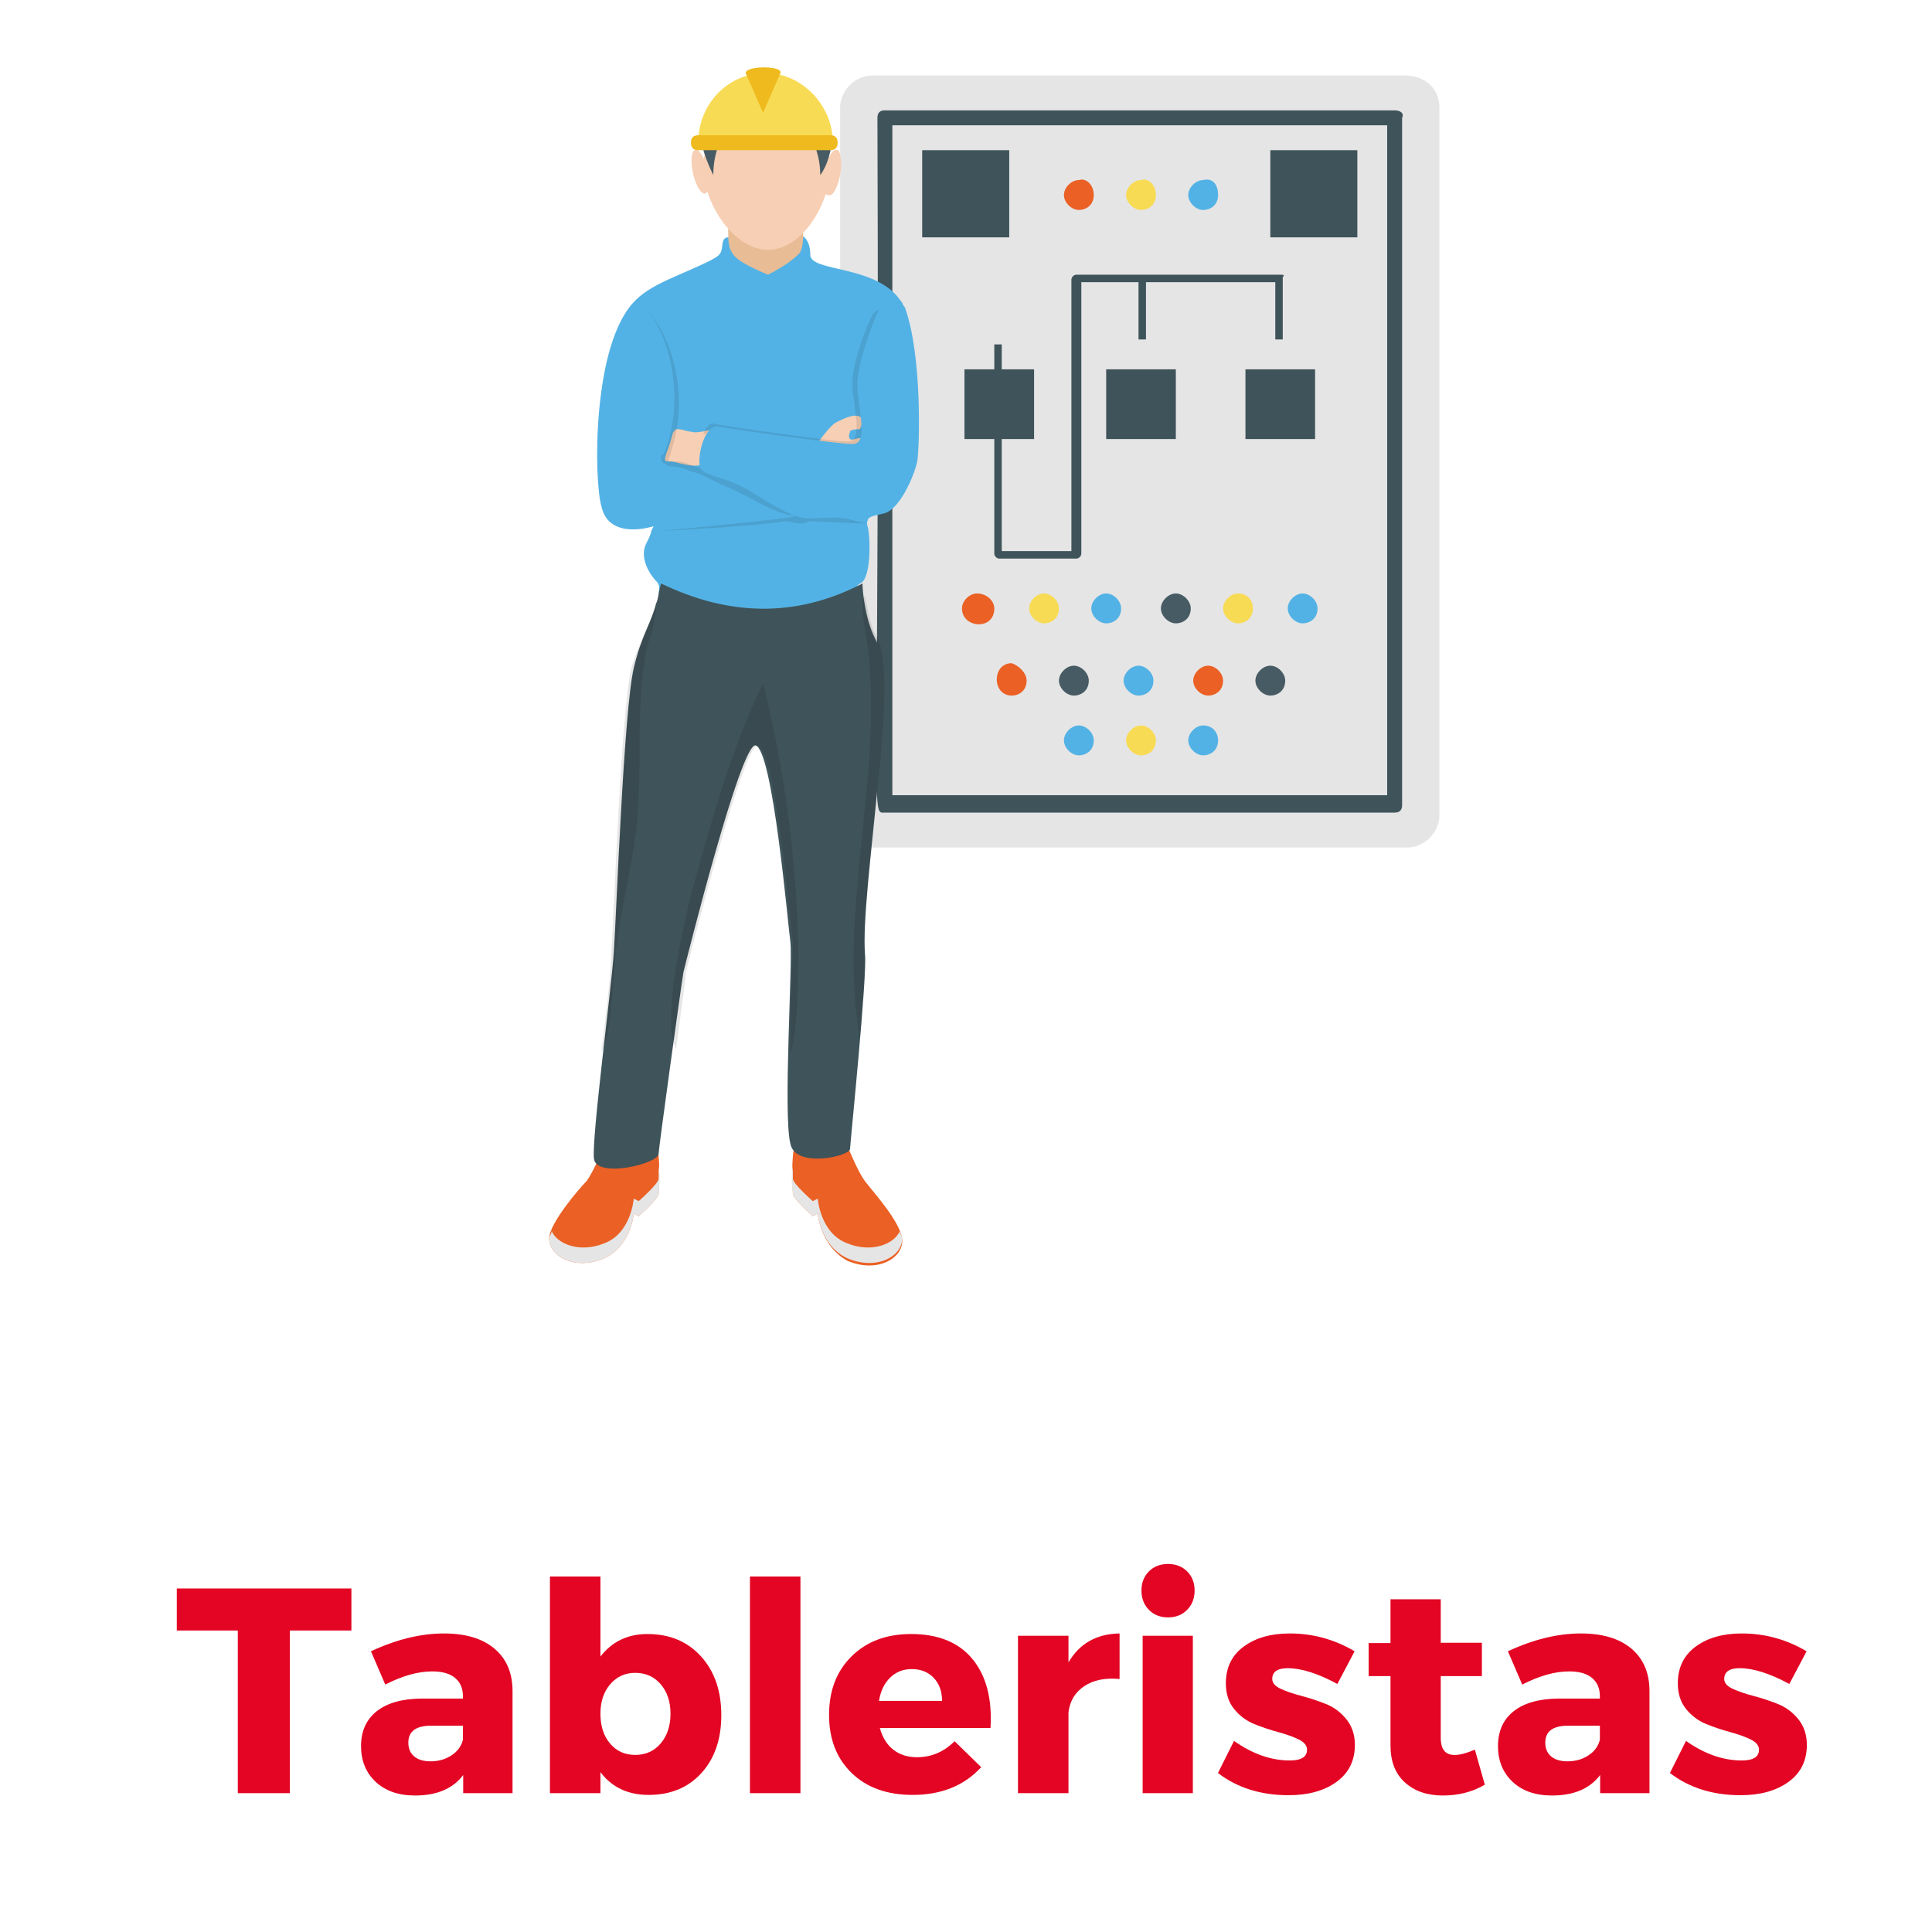 <svg xmlns="http://www.w3.org/2000/svg" xmlns:xlink="http://www.w3.org/1999/xlink" width="1080" zoomAndPan="magnify" viewBox="0 0 810 810" height="1080" preserveAspectRatio="xMidYMid meet" version="1.0"><defs><g/><clipPath id="e1f26438e2"><path d="M 352 31 L 603.477 31 L 603.477 356 L 352 356 Z M 352 31 " clip-rule="nonzero"/></clipPath><clipPath id="7e522783cb"><path d="M 230.25 477 L 277 477 L 277 530 L 230.25 530 Z M 230.25 477 " clip-rule="nonzero"/></clipPath><clipPath id="706c76eefb"><path d="M 230.25 488 L 277 488 L 277 530 L 230.25 530 Z M 230.25 488 " clip-rule="nonzero"/></clipPath></defs><g clip-path="url(#e1f26438e2)"><path fill="#e5e5e5" d="M 603.477 45.215 L 603.477 341.738 C 603.477 349.047 597.223 355.312 589.926 355.312 L 365.781 355.312 C 358.484 355.312 352.227 349.047 352.227 341.738 L 352.227 45.215 C 352.227 37.906 358.484 31.641 365.781 31.641 L 588.883 31.641 C 597.223 31.641 603.477 36.859 603.477 45.215 Z M 603.477 45.215 " fill-opacity="1" fill-rule="nonzero"/></g><path fill="#3f535a" d="M 584.711 46.258 L 370.992 46.258 C 368.906 46.258 367.867 47.301 367.867 49.391 C 368.906 349.047 364.738 340.695 370.992 340.695 L 584.711 340.695 C 586.797 340.695 587.84 339.648 587.84 337.562 L 587.84 49.391 C 588.883 47.301 586.797 46.258 584.711 46.258 Z M 581.586 333.387 L 374.121 333.387 L 374.121 52.523 L 581.586 52.523 Z M 581.586 333.387 " fill-opacity="1" fill-rule="nonzero"/><path fill="#3f535a" d="M 386.633 62.965 L 423.121 62.965 L 423.121 99.508 L 386.633 99.508 Z M 386.633 62.965 " fill-opacity="1" fill-rule="nonzero"/><path fill="#3f535a" d="M 532.586 62.965 L 569.074 62.965 L 569.074 99.508 L 532.586 99.508 Z M 532.586 62.965 " fill-opacity="1" fill-rule="nonzero"/><path fill="#3f535a" d="M 404.355 154.844 L 433.547 154.844 L 433.547 184.078 L 404.355 184.078 Z M 404.355 154.844 " fill-opacity="1" fill-rule="nonzero"/><path fill="#3f535a" d="M 463.777 154.844 L 492.969 154.844 L 492.969 184.078 L 463.777 184.078 Z M 463.777 154.844 " fill-opacity="1" fill-rule="nonzero"/><path fill="#3f535a" d="M 522.16 154.844 L 551.352 154.844 L 551.352 184.078 L 522.16 184.078 Z M 522.16 154.844 " fill-opacity="1" fill-rule="nonzero"/><path fill="#eb6024" d="M 458.566 81.758 C 458.566 85.934 455.438 88.023 452.312 88.023 C 449.184 88.023 446.055 84.891 446.055 81.758 C 446.055 78.625 449.184 75.492 452.312 75.492 C 455.438 74.449 458.566 77.582 458.566 81.758 Z M 458.566 81.758 " fill-opacity="1" fill-rule="nonzero"/><path fill="#f8db54" d="M 484.629 81.758 C 484.629 85.934 481.5 88.023 478.375 88.023 C 475.246 88.023 472.117 84.891 472.117 81.758 C 472.117 78.625 475.246 75.492 478.375 75.492 C 481.5 74.449 484.629 77.582 484.629 81.758 Z M 484.629 81.758 " fill-opacity="1" fill-rule="nonzero"/><path fill="#53b2e5" d="M 510.691 81.758 C 510.691 85.934 507.566 88.023 504.438 88.023 C 501.309 88.023 498.184 84.891 498.184 81.758 C 498.184 78.625 501.309 75.492 504.438 75.492 C 508.609 74.449 510.691 77.582 510.691 81.758 Z M 510.691 81.758 " fill-opacity="1" fill-rule="nonzero"/><path fill="#eb6024" d="M 416.863 255.078 C 416.863 264.477 403.312 263.43 403.312 255.078 C 403.312 251.945 406.438 248.812 409.566 248.812 C 413.738 248.812 416.863 251.945 416.863 255.078 Z M 416.863 255.078 " fill-opacity="1" fill-rule="nonzero"/><path fill="#f8db54" d="M 443.969 255.078 C 443.969 259.254 440.844 261.344 437.715 261.344 C 434.586 261.344 431.461 258.211 431.461 255.078 C 431.461 251.945 434.586 248.812 437.715 248.812 C 440.844 248.812 443.969 251.945 443.969 255.078 Z M 443.969 255.078 " fill-opacity="1" fill-rule="nonzero"/><path fill="#53b2e5" d="M 470.035 255.078 C 470.035 259.254 466.906 261.344 463.777 261.344 C 460.652 261.344 457.523 258.211 457.523 255.078 C 457.523 251.945 460.652 248.812 463.777 248.812 C 466.906 248.812 470.035 251.945 470.035 255.078 Z M 470.035 255.078 " fill-opacity="1" fill-rule="nonzero"/><path fill="#475b64" d="M 499.227 255.078 C 499.227 259.254 496.098 261.344 492.969 261.344 C 489.844 261.344 486.715 258.211 486.715 255.078 C 486.715 251.945 489.844 248.812 492.969 248.812 C 496.098 248.812 499.227 251.945 499.227 255.078 Z M 499.227 255.078 " fill-opacity="1" fill-rule="nonzero"/><path fill="#f8db54" d="M 525.289 255.078 C 525.289 259.254 522.16 261.344 519.031 261.344 C 515.906 261.344 512.777 258.211 512.777 255.078 C 512.777 251.945 515.906 248.812 519.031 248.812 C 523.203 248.812 525.289 251.945 525.289 255.078 Z M 525.289 255.078 " fill-opacity="1" fill-rule="nonzero"/><path fill="#53b2e5" d="M 552.395 255.078 C 552.395 259.254 549.266 261.344 546.137 261.344 C 543.012 261.344 539.883 258.211 539.883 255.078 C 539.883 251.945 543.012 248.812 546.137 248.812 C 549.266 248.812 552.395 251.945 552.395 255.078 Z M 552.395 255.078 " fill-opacity="1" fill-rule="nonzero"/><path fill="#eb6024" d="M 430.418 285.355 C 430.418 289.531 427.289 291.621 424.164 291.621 C 415.82 291.621 415.82 278.047 424.164 278.047 C 427.289 279.094 430.418 282.223 430.418 285.355 Z M 430.418 285.355 " fill-opacity="1" fill-rule="nonzero"/><path fill="#475b64" d="M 456.48 285.355 C 456.48 289.531 453.352 291.621 450.227 291.621 C 447.098 291.621 443.969 288.488 443.969 285.355 C 443.969 282.223 447.098 279.094 450.227 279.094 C 453.352 279.094 456.48 282.223 456.48 285.355 Z M 456.48 285.355 " fill-opacity="1" fill-rule="nonzero"/><path fill="#53b2e5" d="M 483.586 285.355 C 483.586 289.531 480.461 291.621 477.332 291.621 C 474.203 291.621 471.078 288.488 471.078 285.355 C 471.078 282.223 474.203 279.094 477.332 279.094 C 480.461 279.094 483.586 282.223 483.586 285.355 Z M 483.586 285.355 " fill-opacity="1" fill-rule="nonzero"/><path fill="#eb6024" d="M 512.777 285.355 C 512.777 289.531 509.648 291.621 506.523 291.621 C 503.395 291.621 500.266 288.488 500.266 285.355 C 500.266 282.223 503.395 279.094 506.523 279.094 C 509.648 279.094 512.777 282.223 512.777 285.355 Z M 512.777 285.355 " fill-opacity="1" fill-rule="nonzero"/><path fill="#475b64" d="M 538.84 285.355 C 538.84 289.531 535.715 291.621 532.586 291.621 C 529.457 291.621 526.332 288.488 526.332 285.355 C 526.332 282.223 529.457 279.094 532.586 279.094 C 535.715 279.094 538.84 282.223 538.84 285.355 Z M 538.84 285.355 " fill-opacity="1" fill-rule="nonzero"/><path fill="#53b2e5" d="M 458.566 310.414 C 458.566 314.59 455.438 316.68 452.312 316.68 C 449.184 316.68 446.055 313.547 446.055 310.414 C 446.055 307.281 449.184 304.152 452.312 304.152 C 455.438 304.152 458.566 307.281 458.566 310.414 Z M 458.566 310.414 " fill-opacity="1" fill-rule="nonzero"/><path fill="#f8db54" d="M 484.629 310.414 C 484.629 314.59 481.5 316.68 478.375 316.68 C 475.246 316.68 472.117 313.547 472.117 310.414 C 472.117 307.281 475.246 304.152 478.375 304.152 C 481.5 304.152 484.629 307.281 484.629 310.414 Z M 484.629 310.414 " fill-opacity="1" fill-rule="nonzero"/><path fill="#53b2e5" d="M 510.691 310.414 C 510.691 314.59 507.566 316.68 504.438 316.68 C 501.309 316.68 498.184 313.547 498.184 310.414 C 498.184 307.281 501.309 304.152 504.438 304.152 C 508.609 304.152 510.691 307.281 510.691 310.414 Z M 510.691 310.414 " fill-opacity="1" fill-rule="nonzero"/><path fill="#3f535a" d="M 536.754 115.168 L 451.27 115.168 C 450.227 115.168 449.184 116.211 449.184 117.258 L 449.184 231.062 L 419.992 231.062 L 419.992 144.402 L 416.863 144.402 L 416.863 232.109 C 416.863 233.152 417.906 234.195 418.949 234.195 L 451.27 234.195 C 452.312 234.195 453.352 233.152 453.352 232.109 L 453.352 118.301 L 477.332 118.301 L 477.332 142.316 L 480.461 142.316 L 480.461 118.301 L 534.672 118.301 L 534.672 142.316 L 537.797 142.316 L 537.797 116.211 C 538.84 115.168 537.797 115.168 536.754 115.168 Z M 536.754 115.168 " fill-opacity="1" fill-rule="nonzero"/><path fill="#53b2e5" d="M 384.547 193.477 C 383.504 198.695 377.25 214.359 369.949 215.402 C 365.781 216.445 362.652 216.445 363.695 220.621 C 364.738 222.711 365.781 242.547 360.566 244.637 C 355.355 247.77 361.609 256.121 360.566 256.121 C 360.566 256.121 296.973 262.387 295.93 262.387 C 294.887 262.387 276.121 248.812 276.121 248.812 C 276.121 247.77 277.164 245.68 275.082 243.594 C 272.996 241.504 267.781 234.195 270.91 227.93 C 271.953 225.844 272.996 223.754 272.996 222.711 C 274.039 220.621 274.039 220.621 274.039 220.621 C 274.039 220.621 255.273 226.887 252.145 212.27 C 249.016 201.828 247.973 143.359 266.738 125.609 C 269.867 122.477 275.082 119.344 282.379 116.211 C 299.059 108.902 301.145 107.859 302.188 105.77 C 303.23 103.684 302.188 99.508 305.312 99.508 C 308.441 99.508 335.547 98.461 335.547 98.461 C 335.547 98.461 339.719 99.508 339.719 106.816 C 339.719 114.125 366.824 110.992 377.25 125.609 C 378.289 126.652 378.289 127.699 379.332 128.742 C 386.633 148.578 385.59 187.211 384.547 193.477 Z M 384.547 193.477 " fill-opacity="1" fill-rule="nonzero"/><path fill="#f7cfb4" d="M 299.059 179.902 C 299.059 179.902 291.762 181.992 289.676 180.945 C 287.59 180.945 286.547 179.902 283.422 179.902 C 281.336 181.992 281.336 183.035 279.25 185.121 C 277.164 187.211 276.121 191.387 277.164 192.434 C 278.207 193.477 280.293 193.477 281.336 193.477 C 283.422 193.477 290.719 196.609 294.887 194.52 C 299.059 193.477 299.059 179.902 299.059 179.902 Z M 299.059 179.902 " fill-opacity="1" fill-rule="nonzero"/><path fill="#53b2e5" d="M 267.781 126.652 C 278.207 131.875 290.719 162.152 279.25 190.344 C 279.25 191.387 278.207 192.434 279.25 193.477 C 279.25 194.52 280.293 194.52 281.336 194.52 C 312.613 198.695 323.035 213.312 335.547 214.359 C 330.336 219.578 321.996 218.535 281.336 222.711 C 279.25 222.711 276.121 222.711 275.082 222.711 " fill-opacity="1" fill-rule="nonzero"/><path fill="#f7cfb4" d="M 358.484 192.434 C 355.355 193.477 352.227 194.52 347.016 194.52 C 342.844 193.477 342.844 194.52 341.801 193.477 C 340.762 192.434 341.801 187.211 341.801 187.211 C 341.801 187.211 348.059 177.812 351.184 176.77 C 355.355 174.684 358.484 173.637 360.566 174.684 C 362.652 175.727 360.566 179.902 360.566 179.902 C 360.566 179.902 356.398 179.902 356.398 180.945 C 356.398 180.945 355.355 183.035 356.398 184.078 C 357.441 185.121 361.609 181.992 362.652 185.121 C 363.695 188.254 359.523 193.477 359.523 193.477 C 359.523 193.477 361.609 191.387 358.484 192.434 Z M 358.484 192.434 " fill-opacity="1" fill-rule="nonzero"/><path fill="#010101" d="M 377.25 126.652 L 362.652 215.402 C 334.504 211.227 342.844 221.668 313.652 203.918 C 305.312 198.695 298.016 198.695 294.887 196.609 C 299.059 194.52 299.059 180.945 299.059 180.945 C 299.059 180.945 296.973 181.992 294.887 181.992 C 295.93 178.859 298.016 176.77 300.102 177.812 C 305.312 178.859 349.102 185.121 355.355 185.121 C 361.609 185.121 358.484 173.637 357.441 163.195 C 356.398 154.844 362.652 138.137 365.781 131.875 C 366.824 130.828 367.867 129.785 368.906 129.785 Z M 377.25 126.652 " fill-opacity="0.1" fill-rule="nonzero"/><path fill="#e8bc95" d="M 336.59 94.285 C 336.59 94.285 337.633 104.727 334.504 106.816 C 331.379 109.949 326.164 113.078 321.996 115.168 C 321.996 115.168 311.57 110.992 308.441 107.859 C 305.312 104.727 305.312 101.594 305.312 96.375 C 305.312 91.152 306.355 91.152 307.398 91.152 C 307.398 91.152 336.59 94.285 336.59 94.285 Z M 336.59 94.285 " fill-opacity="1" fill-rule="nonzero"/><path fill="#010101" d="M 363.695 219.578 L 338.676 218.535 C 336.59 220.621 331.379 218.535 329.293 218.535 C 317.824 220.621 276.121 222.711 275.082 222.711 C 276.121 222.711 331.379 217.488 333.461 216.445 C 321.996 214.359 316.781 209.137 304.27 203.918 C 299.059 201.828 294.887 198.695 289.676 197.652 C 287.59 196.609 284.465 195.562 281.336 195.562 C 280.293 195.562 280.293 195.562 279.25 194.52 C 278.207 194.52 277.164 193.477 277.164 192.434 C 277.164 191.387 277.164 190.344 278.207 190.344 L 279.25 188.254 C 288.633 161.109 277.164 131.875 267.781 127.699 C 278.207 132.918 290.719 162.152 281.336 189.301 C 281.336 190.344 280.293 192.434 280.293 192.434 C 280.293 192.434 280.293 193.477 281.336 193.477 C 281.336 193.477 282.379 193.477 283.422 193.477 C 286.547 193.477 288.633 194.52 291.762 195.562 C 318.867 201.828 325.121 213.312 337.633 213.312 Z M 363.695 219.578 " fill-opacity="0.1" fill-rule="nonzero"/><path fill="#eb6024" d="M 355.355 480.605 C 355.355 480.605 359.523 491.043 362.652 495.223 C 365.781 499.398 378.289 512.973 378.289 520.281 C 378.289 527.59 367.867 533.852 355.355 528.633 C 343.887 522.367 342.844 508.793 342.844 508.793 C 342.844 508.793 340.762 509.84 340.762 509.84 C 340.762 509.84 332.418 502.531 332.418 500.441 C 332.418 498.352 331.379 484.781 333.461 479.559 C 335.547 474.34 355.355 480.605 355.355 480.605 Z M 355.355 480.605 " fill-opacity="1" fill-rule="nonzero"/><path fill="#e5e5e5" d="M 378.289 519.234 C 378.289 526.543 367.867 532.809 355.355 527.59 C 343.887 522.367 342.844 508.793 342.844 508.793 C 342.844 508.793 340.762 509.84 340.762 509.84 C 340.762 509.84 332.418 502.531 332.418 500.441 C 332.418 499.398 331.379 494.176 332.418 488.957 C 332.418 492.09 332.418 494.176 332.418 494.176 C 332.418 496.266 340.762 503.574 340.762 503.574 C 340.762 503.574 342.844 502.531 342.844 502.531 C 342.844 502.531 343.887 517.148 355.355 521.324 C 365.781 525.5 375.164 521.324 377.25 516.102 C 377.25 517.148 378.289 518.191 378.289 519.234 Z M 378.289 519.234 " fill-opacity="1" fill-rule="nonzero"/><g clip-path="url(#7e522783cb)"><path fill="#eb6024" d="M 253.188 480.605 C 253.188 480.605 249.016 491.043 245.891 495.223 C 242.762 498.352 230.25 512.973 230.25 519.234 C 230.25 526.543 240.676 532.809 253.188 527.59 C 264.656 522.367 265.699 508.793 265.699 508.793 C 265.699 508.793 267.781 509.84 267.781 509.84 C 267.781 509.84 276.121 502.531 276.121 500.441 C 276.121 498.352 277.164 484.781 275.082 479.559 C 272.996 474.34 253.188 480.605 253.188 480.605 Z M 253.188 480.605 " fill-opacity="1" fill-rule="nonzero"/></g><g clip-path="url(#706c76eefb)"><path fill="#e5e5e5" d="M 230.25 519.234 C 230.25 526.543 240.676 532.809 253.188 527.59 C 264.656 522.367 265.699 508.793 265.699 508.793 C 265.699 508.793 267.781 509.84 267.781 509.84 C 267.781 509.84 276.121 502.531 276.121 500.441 C 276.121 499.398 277.164 494.176 276.121 488.957 C 276.121 492.09 276.121 494.176 276.121 494.176 C 276.121 496.266 267.781 503.574 267.781 503.574 C 267.781 503.574 265.699 502.531 265.699 502.531 C 265.699 502.531 264.656 517.148 253.188 521.324 C 242.762 525.5 233.379 521.324 231.293 516.102 C 231.293 517.148 230.25 518.191 230.25 519.234 Z M 230.25 519.234 " fill-opacity="1" fill-rule="nonzero"/></g><path fill="#f7cfb4" d="M 352.227 73.402 C 351.184 78.625 349.102 82.801 347.016 81.758 C 344.93 81.758 344.93 76.535 345.973 71.316 C 347.016 66.094 349.102 61.918 351.184 62.965 C 352.227 62.965 353.27 68.184 352.227 73.402 Z M 352.227 73.402 " fill-opacity="1" fill-rule="nonzero"/><path fill="#f7cfb4" d="M 290.543 72.656 C 290.406 72.055 290.293 71.453 290.199 70.855 C 290.105 70.254 290.035 69.668 289.988 69.098 C 289.941 68.523 289.914 67.973 289.914 67.449 C 289.914 66.922 289.938 66.43 289.984 65.973 C 290.027 65.516 290.098 65.102 290.188 64.727 C 290.281 64.355 290.395 64.035 290.527 63.762 C 290.66 63.492 290.812 63.273 290.984 63.113 C 291.152 62.949 291.34 62.848 291.539 62.801 C 291.738 62.758 291.949 62.77 292.172 62.844 C 292.395 62.918 292.625 63.047 292.863 63.238 C 293.098 63.426 293.34 63.668 293.582 63.965 C 293.82 64.262 294.062 64.609 294.297 65.004 C 294.535 65.395 294.766 65.832 294.988 66.305 C 295.211 66.781 295.426 67.289 295.625 67.828 C 295.828 68.367 296.016 68.926 296.188 69.508 C 296.359 70.09 296.512 70.684 296.645 71.285 C 296.781 71.887 296.895 72.488 296.988 73.086 C 297.082 73.684 297.152 74.273 297.199 74.844 C 297.25 75.418 297.273 75.969 297.273 76.492 C 297.273 77.02 297.254 77.512 297.207 77.969 C 297.16 78.426 297.09 78.84 297 79.211 C 296.906 79.586 296.793 79.906 296.66 80.18 C 296.527 80.449 296.375 80.668 296.207 80.828 C 296.035 80.992 295.852 81.094 295.648 81.141 C 295.449 81.184 295.238 81.172 295.016 81.098 C 294.793 81.023 294.562 80.891 294.324 80.703 C 294.09 80.516 293.852 80.273 293.609 79.977 C 293.367 79.68 293.129 79.332 292.891 78.938 C 292.652 78.547 292.422 78.109 292.199 77.637 C 291.977 77.16 291.762 76.652 291.562 76.113 C 291.359 75.574 291.172 75.016 291.004 74.434 C 290.832 73.852 290.676 73.258 290.543 72.656 Z M 290.543 72.656 " fill-opacity="1" fill-rule="nonzero"/><path fill="#f7cfb4" d="M 348.059 70.273 C 348.059 84.891 336.59 104.727 321.996 104.727 C 307.398 104.727 294.887 84.891 294.887 70.273 C 294.887 55.656 306.355 43.125 320.953 43.125 C 335.547 44.168 348.059 55.656 348.059 70.273 Z M 348.059 70.273 " fill-opacity="1" fill-rule="nonzero"/><path fill="#475b64" d="M 293.848 58.785 C 294.887 64.008 296.973 69.227 299.059 73.402 C 299.059 68.184 300.102 62.965 302.188 58.785 Z M 293.848 58.785 " fill-opacity="1" fill-rule="nonzero"/><path fill="#475b64" d="M 340.762 58.785 C 342.844 64.008 343.887 68.184 343.887 73.402 C 347.016 69.227 348.059 64.008 349.102 58.785 Z M 340.762 58.785 " fill-opacity="1" fill-rule="nonzero"/><path fill="#f8db54" d="M 349.102 57.742 C 348.059 43.125 335.547 30.598 320.953 30.598 C 306.355 30.598 293.848 42.082 292.805 57.742 Z M 349.102 57.742 " fill-opacity="1" fill-rule="nonzero"/><path fill="#eeba1d" d="M 351.184 59.832 C 351.184 61.918 350.141 62.965 348.059 62.965 L 292.805 62.965 C 290.719 62.965 289.676 61.918 289.676 59.832 C 289.676 57.742 290.719 56.699 292.805 56.699 L 348.059 56.699 C 350.141 56.699 351.184 57.742 351.184 59.832 Z M 351.184 59.832 " fill-opacity="1" fill-rule="nonzero"/><path fill="#eeba1d" d="M 312.613 30.598 L 319.91 47.301 L 327.207 30.598 C 328.25 27.465 312.613 27.465 312.613 30.598 Z M 312.613 30.598 " fill-opacity="1" fill-rule="nonzero"/><path fill="#53b2e5" d="M 363.695 218.535 C 335.547 213.312 343.887 224.801 314.695 206.004 C 304.27 199.742 295.93 199.742 293.848 196.609 C 291.762 193.477 294.887 177.812 301.145 178.859 C 306.355 179.902 351.184 186.168 357.441 186.168 C 363.695 186.168 360.566 174.684 359.523 163.195 C 358.484 151.711 368.906 128.742 368.906 128.742 L 378.289 126.652 " fill-opacity="1" fill-rule="nonzero"/><path fill="#3f535a" d="M 362.652 400.207 C 363.695 408.562 356.398 479.559 356.398 481.648 C 356.398 484.781 333.461 490 331.379 479.559 C 328.25 467.031 332.418 403.34 331.379 394.988 C 330.336 387.68 324.078 314.59 316.781 312.504 C 310.527 311.461 287.59 403.34 286.547 407.516 C 285.504 413.781 276.121 481.648 276.121 483.734 C 276.121 487.914 250.059 494.176 249.016 485.824 C 247.973 477.473 256.316 414.824 257.355 399.164 C 258.398 383.504 261.527 297.887 265.699 280.137 C 268.824 266.562 272.996 261.344 275.082 252.988 C 276.121 250.902 276.121 247.77 277.164 244.637 C 305.312 258.211 333.461 259.254 361.609 244.637 C 361.609 247.77 362.652 259.254 366.824 267.605 C 377.25 285.355 360.566 373.062 362.652 400.207 Z M 362.652 400.207 " fill-opacity="1" fill-rule="nonzero"/><path fill="#010101" d="M 331.379 441.973 C 331.379 421.09 332.418 398.121 332.418 394.988 C 331.379 387.68 325.121 314.59 317.824 312.504 C 311.57 311.461 288.633 403.34 287.59 407.516 C 287.59 409.605 285.504 424.223 283.422 439.883 C 277.164 427.355 286.547 388.723 289.676 375.148 C 298.016 344.871 306.355 314.59 319.91 286.402 C 337.633 356.355 336.59 425.266 331.379 441.973 Z M 331.379 441.973 " fill-opacity="0.1" fill-rule="nonzero"/><path fill="#010101" d="M 362.652 400.207 C 362.652 404.383 361.609 420.047 360.566 435.707 C 360.566 433.617 359.523 431.531 359.523 429.441 C 352.227 374.105 372.035 317.723 362.652 263.43 C 361.609 259.254 361.609 255.078 361.609 251.945 C 361.609 250.902 361.609 250.902 362.652 249.855 C 363.695 255.078 364.738 262.387 367.867 267.605 C 377.25 285.355 360.566 373.062 362.652 400.207 Z M 362.652 400.207 " fill-opacity="0.1" fill-rule="nonzero"/><path fill="#010101" d="M 275.082 252.988 C 275.082 258.211 272.996 267.605 271.953 268.652 C 265.699 294.754 269.867 320.855 266.738 348.004 C 264.656 364.707 260.484 380.371 258.398 397.074 C 257.355 403.34 256.316 436.75 252.145 440.93 C 254.23 424.223 256.316 406.473 256.316 399.164 C 257.355 383.504 260.484 297.887 264.656 280.137 C 268.824 266.562 272.996 261.344 275.082 252.988 Z M 275.082 252.988 " fill-opacity="0.1" fill-rule="nonzero"/><g fill="#e30523" fill-opacity="1"><g transform="translate(73.263, 751.789)"><g><path d="M 74.062 -68.188 L 48.234 -68.188 L 48.234 0 L 26.438 0 L 26.438 -68.188 L 0.859 -68.188 L 0.859 -85.812 L 74.062 -85.812 Z M 74.062 -68.188 "/></g></g></g><g fill="#e30523" fill-opacity="1"><g transform="translate(148.056, 751.789)"><g><path d="M 38.062 -66.953 C 47.125 -66.953 54.164 -64.848 59.188 -60.641 C 64.207 -56.441 66.754 -50.594 66.828 -43.094 L 66.828 0 L 46.141 0 L 46.141 -7.594 C 41.816 -1.875 35.086 0.984 25.953 0.984 C 19.016 0.984 13.504 -0.93 9.422 -4.766 C 5.348 -8.609 3.312 -13.586 3.312 -19.703 C 3.312 -25.984 5.492 -30.859 9.859 -34.328 C 14.223 -37.797 20.484 -39.57 28.641 -39.656 L 46.031 -39.656 L 46.031 -40.641 C 46.031 -43.898 44.945 -46.445 42.781 -48.281 C 40.613 -50.125 37.41 -51.047 33.172 -51.047 C 27.211 -51.047 20.645 -49.207 13.469 -45.531 L 7.469 -59.484 C 18.156 -64.461 28.352 -66.953 38.062 -66.953 Z M 32.438 -13.344 C 35.781 -13.344 38.719 -14.176 41.25 -15.844 C 43.781 -17.52 45.375 -19.707 46.031 -22.406 L 46.031 -28.281 L 32.688 -28.281 C 26.32 -28.281 23.141 -25.91 23.141 -21.172 C 23.141 -18.723 23.953 -16.805 25.578 -15.422 C 27.211 -14.035 29.5 -13.344 32.438 -13.344 Z M 32.438 -13.344 "/></g></g></g><g fill="#e30523" fill-opacity="1"><g transform="translate(221.503, 751.789)"><g><path d="M 49.938 -66.719 C 59.238 -66.719 66.723 -63.594 72.391 -57.344 C 78.066 -51.102 80.906 -42.883 80.906 -32.688 C 80.906 -22.645 78.129 -14.562 72.578 -8.438 C 67.035 -2.32 59.656 0.734 50.438 0.734 C 41.781 0.734 35.047 -2.445 30.234 -8.812 L 30.234 0 L 9.062 0 L 9.062 -90.828 L 30.234 -90.828 L 30.234 -57.281 C 35.129 -63.57 41.695 -66.719 49.938 -66.719 Z M 44.797 -16.031 C 49.203 -16.031 52.77 -17.641 55.5 -20.859 C 58.238 -24.086 59.609 -28.234 59.609 -33.297 C 59.609 -38.359 58.238 -42.477 55.5 -45.656 C 52.77 -48.844 49.203 -50.438 44.797 -50.438 C 40.555 -50.438 37.066 -48.844 34.328 -45.656 C 31.598 -42.477 30.234 -38.359 30.234 -33.297 C 30.234 -28.148 31.578 -23.984 34.266 -20.797 C 36.961 -17.617 40.473 -16.031 44.797 -16.031 Z M 44.797 -16.031 "/></g></g></g><g fill="#e30523" fill-opacity="1"><g transform="translate(305.354, 751.789)"><g><path d="M 30.234 0 L 9.062 0 L 9.062 -90.828 L 30.234 -90.828 Z M 30.234 0 "/></g></g></g><g fill="#e30523" fill-opacity="1"><g transform="translate(344.648, 751.789)"><g><path d="M 37.328 -66.719 C 48.754 -66.719 57.344 -63.207 63.094 -56.188 C 68.852 -49.164 71.363 -39.535 70.625 -27.297 L 24.234 -27.297 C 25.297 -23.379 27.172 -20.359 29.859 -18.234 C 32.555 -16.117 35.863 -15.062 39.781 -15.062 C 45.82 -15.062 51.086 -17.301 55.578 -21.781 L 66.719 -10.891 C 59.613 -3.141 50.023 0.734 37.953 0.734 C 27.254 0.734 18.742 -2.32 12.422 -8.438 C 6.098 -14.562 2.938 -22.688 2.938 -32.812 C 2.938 -43.008 6.098 -51.207 12.422 -57.406 C 18.742 -63.613 27.047 -66.719 37.328 -66.719 Z M 23.875 -38.688 L 50.312 -38.688 C 50.312 -42.676 49.145 -45.895 46.812 -48.344 C 44.488 -50.789 41.41 -52.016 37.578 -52.016 C 33.984 -52.016 30.961 -50.812 28.516 -48.406 C 26.066 -46 24.52 -42.758 23.875 -38.688 Z M 23.875 -38.688 "/></g></g></g><g fill="#e30523" fill-opacity="1"><g transform="translate(418.34, 751.789)"><g><path d="M 29.625 -65.984 L 29.625 -54.844 C 34.27 -62.758 41.41 -66.797 51.047 -66.953 L 51.047 -47.859 C 45.004 -48.43 40.066 -47.43 36.234 -44.859 C 32.398 -42.285 30.195 -38.633 29.625 -33.906 L 29.625 0 L 8.453 0 L 8.453 -65.984 Z M 29.625 -65.984 "/></g></g></g><g fill="#e30523" fill-opacity="1"><g transform="translate(470.609, 751.789)"><g><path d="M 11.078 -92.969 C 13.16 -95.051 15.832 -96.094 19.094 -96.094 C 22.352 -96.094 25.023 -95.051 27.109 -92.969 C 29.191 -90.883 30.234 -88.207 30.234 -84.938 C 30.234 -81.676 29.191 -78.984 27.109 -76.859 C 25.023 -74.742 22.352 -73.688 19.094 -73.688 C 15.832 -73.688 13.16 -74.742 11.078 -76.859 C 8.992 -78.984 7.953 -81.676 7.953 -84.938 C 7.953 -88.207 8.992 -90.883 11.078 -92.969 Z M 29.5 0 L 8.453 0 L 8.453 -65.984 L 29.5 -65.984 Z M 29.5 0 "/></g></g></g><g fill="#e30523" fill-opacity="1"><g transform="translate(508.679, 751.789)"><g><path d="M 32.078 -66.953 C 41.785 -66.953 50.844 -64.461 59.25 -59.484 L 52.016 -45.781 C 43.859 -50.188 36.926 -52.391 31.219 -52.391 C 26.883 -52.391 24.719 -50.879 24.719 -47.859 C 24.719 -46.223 25.898 -44.852 28.266 -43.75 C 30.641 -42.656 33.539 -41.66 36.969 -40.766 C 40.395 -39.867 43.801 -38.742 47.188 -37.391 C 50.57 -36.047 53.445 -33.906 55.812 -30.969 C 58.176 -28.031 59.359 -24.441 59.359 -20.203 C 59.359 -13.586 56.785 -8.422 51.641 -4.703 C 46.504 -0.992 39.816 0.859 31.578 0.859 C 19.91 0.859 10.035 -2.242 1.953 -8.453 L 8.688 -21.906 C 16.438 -16.438 24.234 -13.703 32.078 -13.703 C 36.891 -13.703 39.297 -15.211 39.297 -18.234 C 39.297 -19.953 38.129 -21.379 35.797 -22.516 C 33.473 -23.66 30.641 -24.68 27.297 -25.578 C 23.953 -26.473 20.602 -27.594 17.25 -28.938 C 13.906 -30.289 11.07 -32.395 8.75 -35.25 C 6.426 -38.102 5.266 -41.695 5.266 -46.031 C 5.266 -52.633 7.754 -57.77 12.734 -61.438 C 17.711 -65.113 24.16 -66.953 32.078 -66.953 Z M 32.078 -66.953 "/></g></g></g><g fill="#e30523" fill-opacity="1"><g transform="translate(571.476, 751.789)"><g><path d="M 46.875 -18.234 L 51.047 -3.547 C 45.898 -0.523 40.023 0.984 33.422 0.984 C 26.891 0.984 21.602 -0.832 17.562 -4.469 C 13.52 -8.102 11.5 -13.266 11.5 -19.953 L 11.5 -49.078 L 2.328 -49.078 L 2.328 -62.922 L 11.5 -62.922 L 11.5 -81.281 L 32.562 -81.281 L 32.562 -63.047 L 49.812 -63.047 L 49.812 -49.078 L 32.562 -49.078 L 32.562 -23.25 C 32.562 -20.727 33.07 -18.875 34.094 -17.688 C 35.113 -16.5 36.645 -15.945 38.688 -16.031 C 40.645 -16.031 43.375 -16.766 46.875 -18.234 Z M 46.875 -18.234 "/></g></g></g><g fill="#e30523" fill-opacity="1"><g transform="translate(624.725, 751.789)"><g><path d="M 38.062 -66.953 C 47.125 -66.953 54.164 -64.848 59.188 -60.641 C 64.207 -56.441 66.754 -50.594 66.828 -43.094 L 66.828 0 L 46.141 0 L 46.141 -7.594 C 41.816 -1.875 35.086 0.984 25.953 0.984 C 19.016 0.984 13.504 -0.93 9.422 -4.766 C 5.348 -8.609 3.312 -13.586 3.312 -19.703 C 3.312 -25.984 5.492 -30.859 9.859 -34.328 C 14.223 -37.797 20.484 -39.57 28.641 -39.656 L 46.031 -39.656 L 46.031 -40.641 C 46.031 -43.898 44.945 -46.445 42.781 -48.281 C 40.613 -50.125 37.41 -51.047 33.172 -51.047 C 27.211 -51.047 20.645 -49.207 13.469 -45.531 L 7.469 -59.484 C 18.156 -64.461 28.352 -66.953 38.062 -66.953 Z M 32.438 -13.344 C 35.781 -13.344 38.719 -14.176 41.25 -15.844 C 43.781 -17.52 45.375 -19.707 46.031 -22.406 L 46.031 -28.281 L 32.688 -28.281 C 26.32 -28.281 23.141 -25.91 23.141 -21.172 C 23.141 -18.723 23.953 -16.805 25.578 -15.422 C 27.211 -14.035 29.5 -13.344 32.438 -13.344 Z M 32.438 -13.344 "/></g></g></g><g fill="#e30523" fill-opacity="1"><g transform="translate(698.171, 751.789)"><g><path d="M 32.078 -66.953 C 41.785 -66.953 50.844 -64.461 59.25 -59.484 L 52.016 -45.781 C 43.859 -50.188 36.926 -52.391 31.219 -52.391 C 26.883 -52.391 24.719 -50.879 24.719 -47.859 C 24.719 -46.223 25.898 -44.852 28.266 -43.75 C 30.641 -42.656 33.539 -41.66 36.969 -40.766 C 40.395 -39.867 43.801 -38.742 47.188 -37.391 C 50.57 -36.047 53.445 -33.906 55.812 -30.969 C 58.176 -28.031 59.359 -24.441 59.359 -20.203 C 59.359 -13.586 56.785 -8.422 51.641 -4.703 C 46.504 -0.992 39.816 0.859 31.578 0.859 C 19.91 0.859 10.035 -2.242 1.953 -8.453 L 8.688 -21.906 C 16.438 -16.438 24.234 -13.703 32.078 -13.703 C 36.891 -13.703 39.297 -15.211 39.297 -18.234 C 39.297 -19.953 38.129 -21.379 35.797 -22.516 C 33.473 -23.66 30.641 -24.68 27.297 -25.578 C 23.953 -26.473 20.602 -27.594 17.25 -28.938 C 13.906 -30.289 11.07 -32.395 8.75 -35.25 C 6.426 -38.102 5.266 -41.695 5.266 -46.031 C 5.266 -52.633 7.754 -57.77 12.734 -61.438 C 17.711 -65.113 24.16 -66.953 32.078 -66.953 Z M 32.078 -66.953 "/></g></g></g></svg>